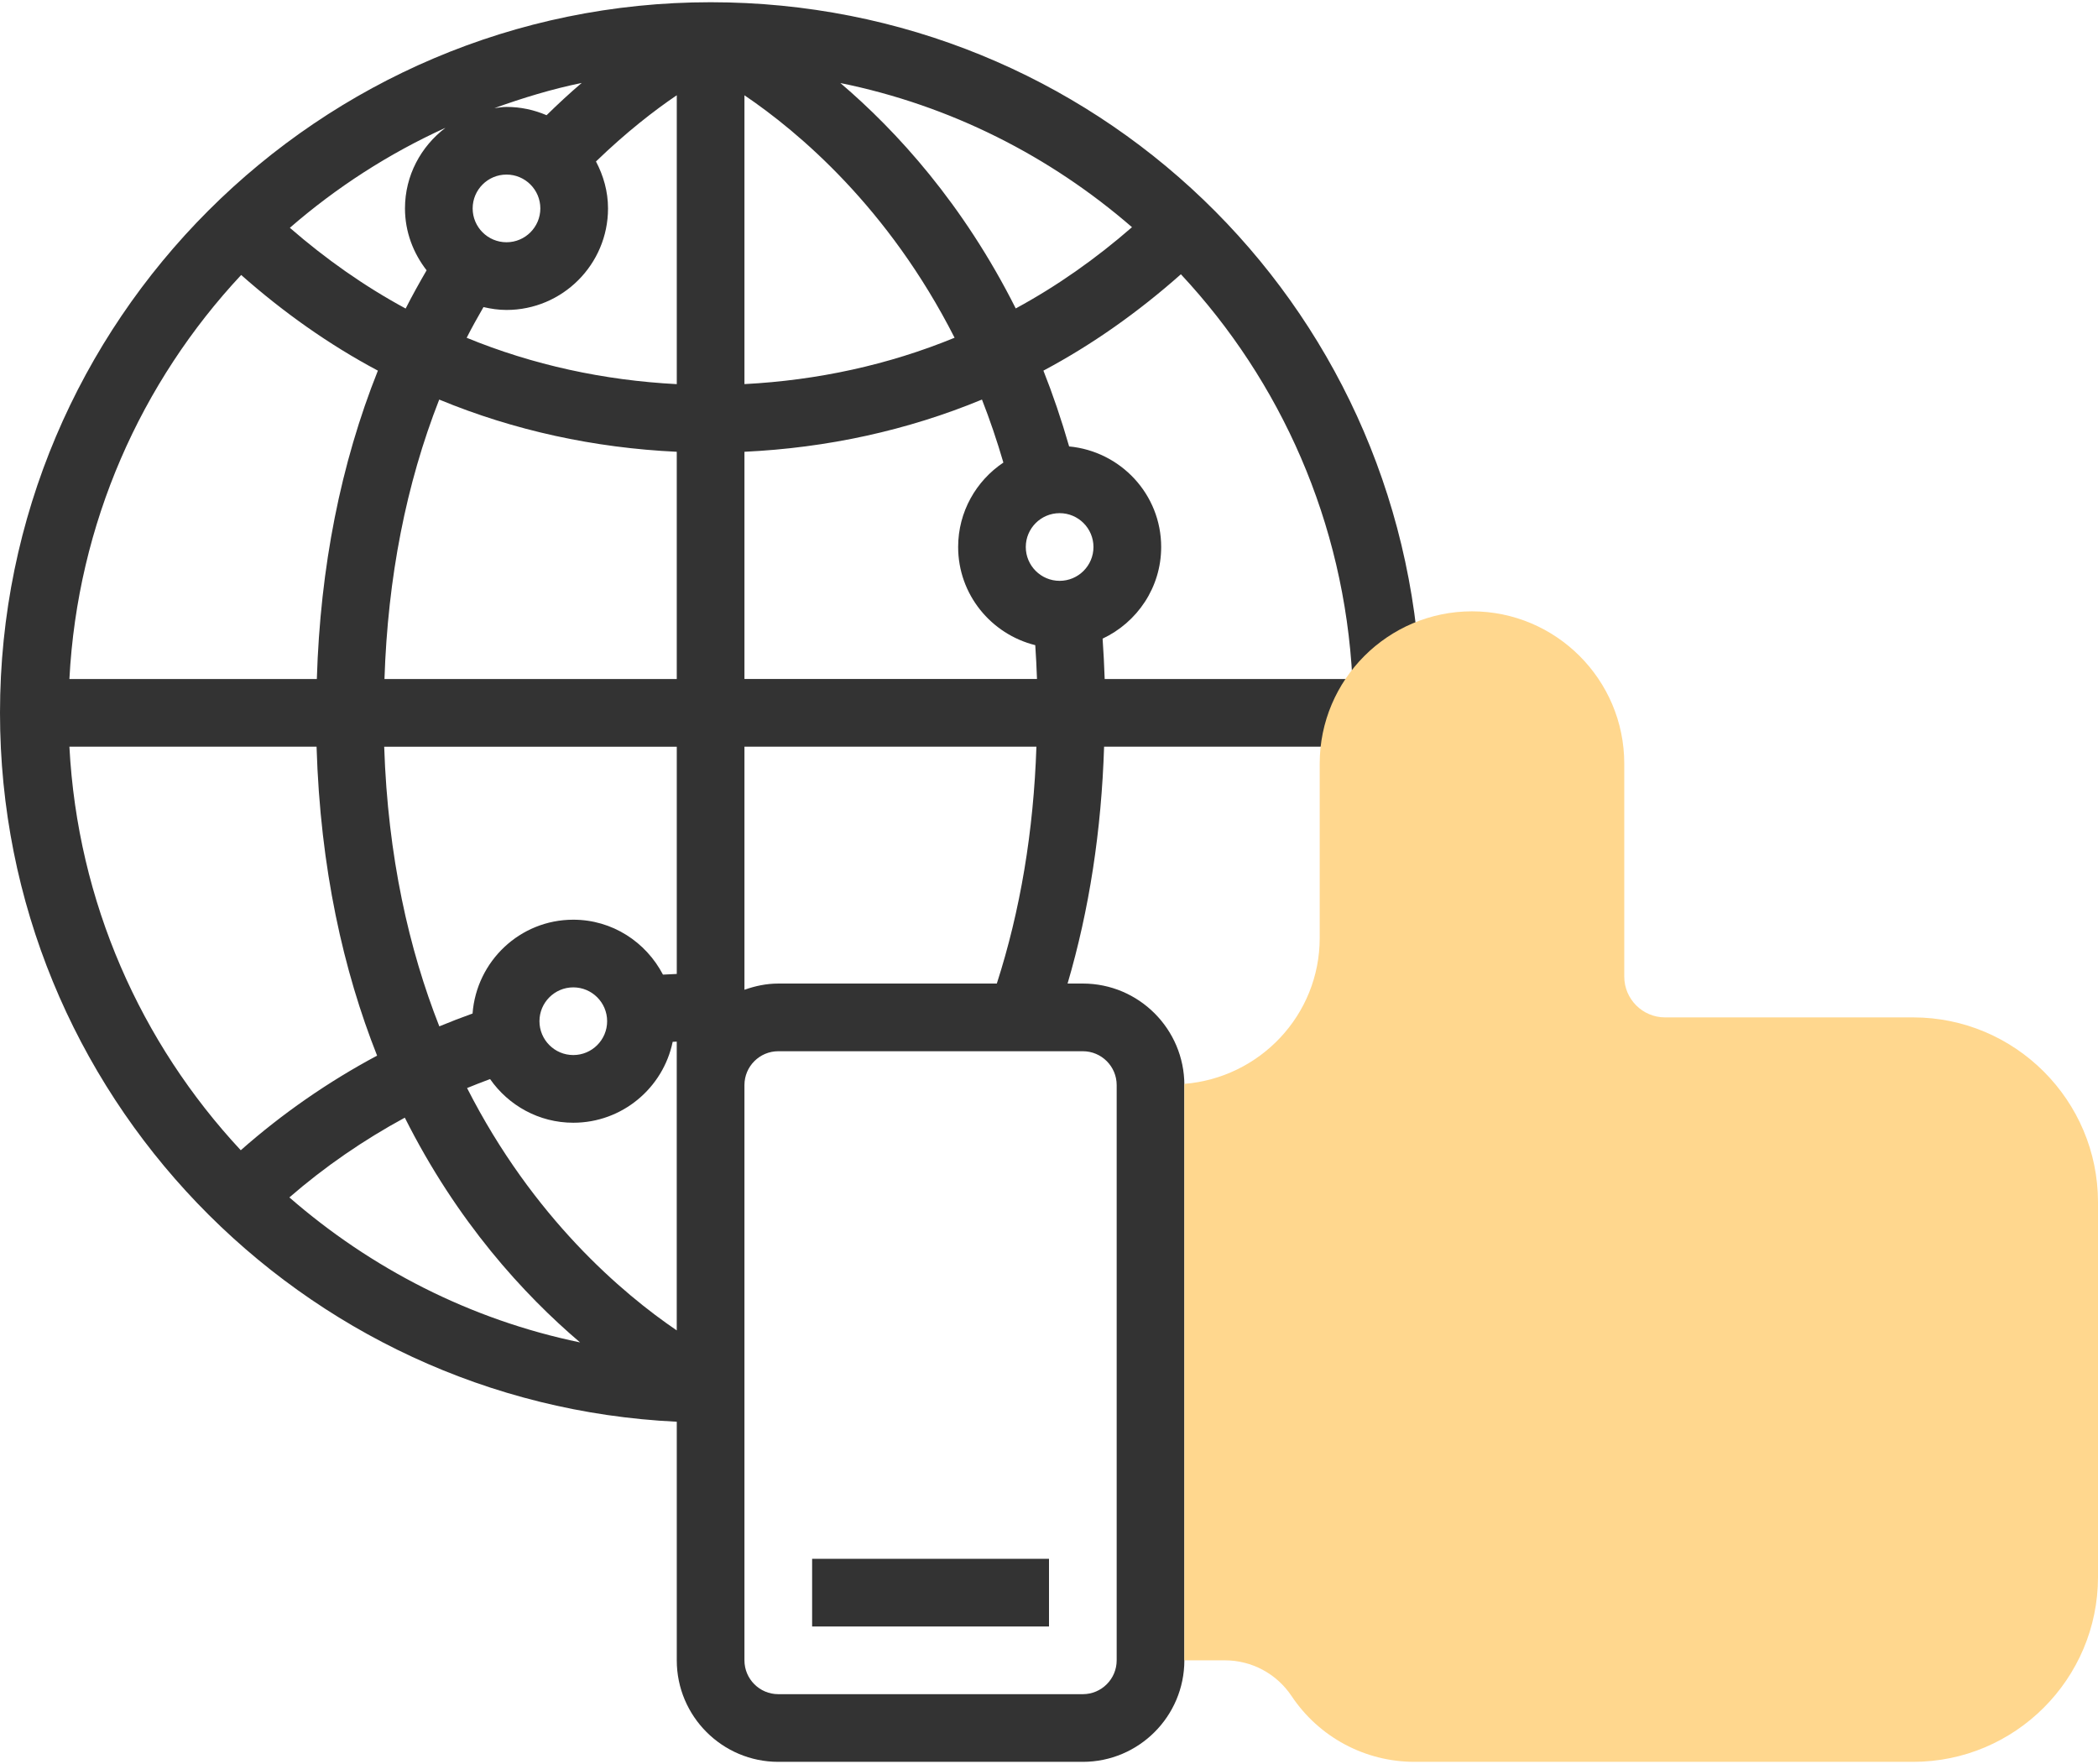 <svg width="578" height="486" viewBox="0 0 578 486" fill="none" xmlns="http://www.w3.org/2000/svg">
<path d="M382.225 205.712V188.753L391.38 188.389C387.148 83.092 301.231 0.614 195.775 0.614C87.828 0.616 0 88.434 0 196.388C0 301.193 82.85 386.773 186.451 391.685V457.42C186.451 472.839 198.998 485.388 214.42 485.388H298.322C313.741 485.388 326.29 472.841 326.29 457.42V298.935C326.29 283.516 313.743 270.967 298.322 270.967H294.117C300.094 250.635 303.449 228.782 304.177 205.71H382.225V205.712ZM135.018 297.287C140.08 304.54 148.453 309.313 157.943 309.313C171.424 309.313 182.694 299.729 185.323 287.022C185.697 287.004 186.069 286.985 186.443 286.967V298.937V366.525C171.489 356.354 146.85 335.49 128.68 299.757C130.786 298.899 132.892 298.058 135.018 297.287ZM148.62 281.342C148.62 276.205 152.796 272.019 157.943 272.019C163.09 272.019 167.267 276.205 167.267 281.342C167.267 286.479 163.09 290.666 157.943 290.666C152.796 290.668 148.62 286.481 148.62 281.342ZM159.807 369.834C129.555 363.57 102.213 349.465 79.725 329.887C89.487 321.413 100.188 314.066 111.525 307.915C125.91 336.57 144.238 356.595 159.807 369.834ZM186.451 268.322C185.184 268.377 183.915 268.425 182.646 268.508C177.977 259.559 168.719 253.378 157.941 253.378C143.248 253.378 131.287 264.807 130.188 279.228C127.111 280.328 124.062 281.503 121.033 282.762C112.69 261.572 106.853 236.093 105.846 205.722H186.451V268.322ZM105.922 187.067C106.835 159.08 111.888 133.331 121.005 110.082C141.617 118.612 163.711 123.395 186.449 124.467V187.069H105.922V187.067ZM205.096 26.252C220.078 36.395 244.791 57.221 262.988 93.048C244.735 100.544 225.195 104.776 205.096 105.82V26.252ZM231.525 22.877C261.908 29.048 289.334 43.051 311.867 62.591C301.919 71.26 291.227 78.804 279.836 84.975C265.385 56.205 247.066 36.116 231.525 22.877ZM130.217 57.418C130.217 52.281 134.394 48.095 139.541 48.095C144.688 48.095 148.864 52.281 148.864 57.418C148.864 62.555 144.688 66.742 139.541 66.742C134.394 66.74 130.217 62.563 130.217 57.418ZM150.579 31.743C147.186 30.279 143.465 29.459 139.541 29.459C138.393 29.459 137.313 29.664 136.204 29.796C144.016 26.989 151.997 24.537 160.264 22.851C157.122 25.516 153.888 28.499 150.579 31.743ZM111.572 57.418C111.572 63.86 113.855 69.733 117.529 74.468C115.524 77.927 113.567 81.423 111.757 85.003C100.411 78.87 89.765 71.374 79.855 62.76C92.673 51.629 107.078 42.325 122.72 35.211C115.991 40.32 111.572 48.327 111.572 57.418ZM133.201 84.601C135.243 85.076 137.349 85.393 139.541 85.393C154.96 85.393 167.51 72.845 167.51 57.426C167.51 52.736 166.243 48.373 164.19 44.487C172.488 36.46 180.29 30.41 186.453 26.244V105.83C166.362 104.786 146.822 100.553 128.569 93.058C130.022 90.178 131.608 87.38 133.201 84.601ZM205.096 124.465C227.834 123.393 249.92 118.61 270.532 110.08C272.686 115.571 274.653 121.36 276.433 127.438C268.929 132.464 263.969 141.002 263.969 150.689C263.969 163.778 273.05 174.714 285.215 177.743C285.42 180.82 285.589 183.914 285.691 187.057H205.096V124.465ZM291.928 160.021C286.78 160.021 282.604 155.834 282.604 150.697C282.604 145.56 286.78 141.374 291.928 141.374C297.073 141.374 301.251 145.56 301.251 150.697C301.251 155.832 297.073 160.021 291.928 160.021ZM303.767 175.945C313.267 171.47 319.904 161.878 319.904 150.699C319.904 136.175 308.727 124.336 294.547 122.993C292.431 115.647 290.072 108.684 287.461 102.111C300.996 94.913 313.639 85.928 325.338 75.56C352.793 104.983 370.346 143.792 372.584 187.067H304.342C304.214 183.31 304.018 179.617 303.767 175.945ZM66.442 75.755C78.077 86.037 90.652 94.959 104.106 102.111C93.86 127.804 88.23 156.228 87.289 187.067H19.12C21.368 144.136 38.885 105.279 66.442 75.755ZM19.12 205.712H87.213C88.23 239.347 94.644 267.492 103.891 290.827C90.429 298.014 77.798 306.777 66.331 316.892C38.837 287.376 21.368 248.577 19.12 205.712ZM307.645 298.937V457.422C307.645 462.559 303.469 466.745 298.322 466.745H214.418C209.271 466.745 205.094 462.559 205.094 457.422V382.841V298.937C205.094 293.8 209.271 289.614 214.418 289.614H298.322C303.469 289.614 307.645 293.798 307.645 298.937ZM274.625 270.969H214.42C211.138 270.969 208.024 271.639 205.096 272.685V205.712H285.531C284.758 228.999 281.102 250.86 274.625 270.969Z" fill="#333333"/>
<path d="M289 429.453H223.741V448.098H289V429.453Z" fill="#333333"/>
<path d="M527.071 280.292H458.727C452.528 280.292 447.484 275.249 447.484 269.049V210.374C447.484 187.244 428.662 168.422 405.532 168.422C382.403 168.422 363.58 187.244 363.58 210.374V258.403C363.58 279.66 347.089 296.943 326.252 298.611C326.262 298.722 326.29 298.826 326.29 298.937V457.422H337.449C344.852 457.422 351.713 461.105 355.824 467.256C363.393 478.602 376.064 485.388 389.711 485.388H527.071C555.159 485.388 578 462.549 578 434.459V331.222C577.998 303.132 555.159 280.292 527.071 280.292Z" fill="#FFD78E"/>
</svg>
